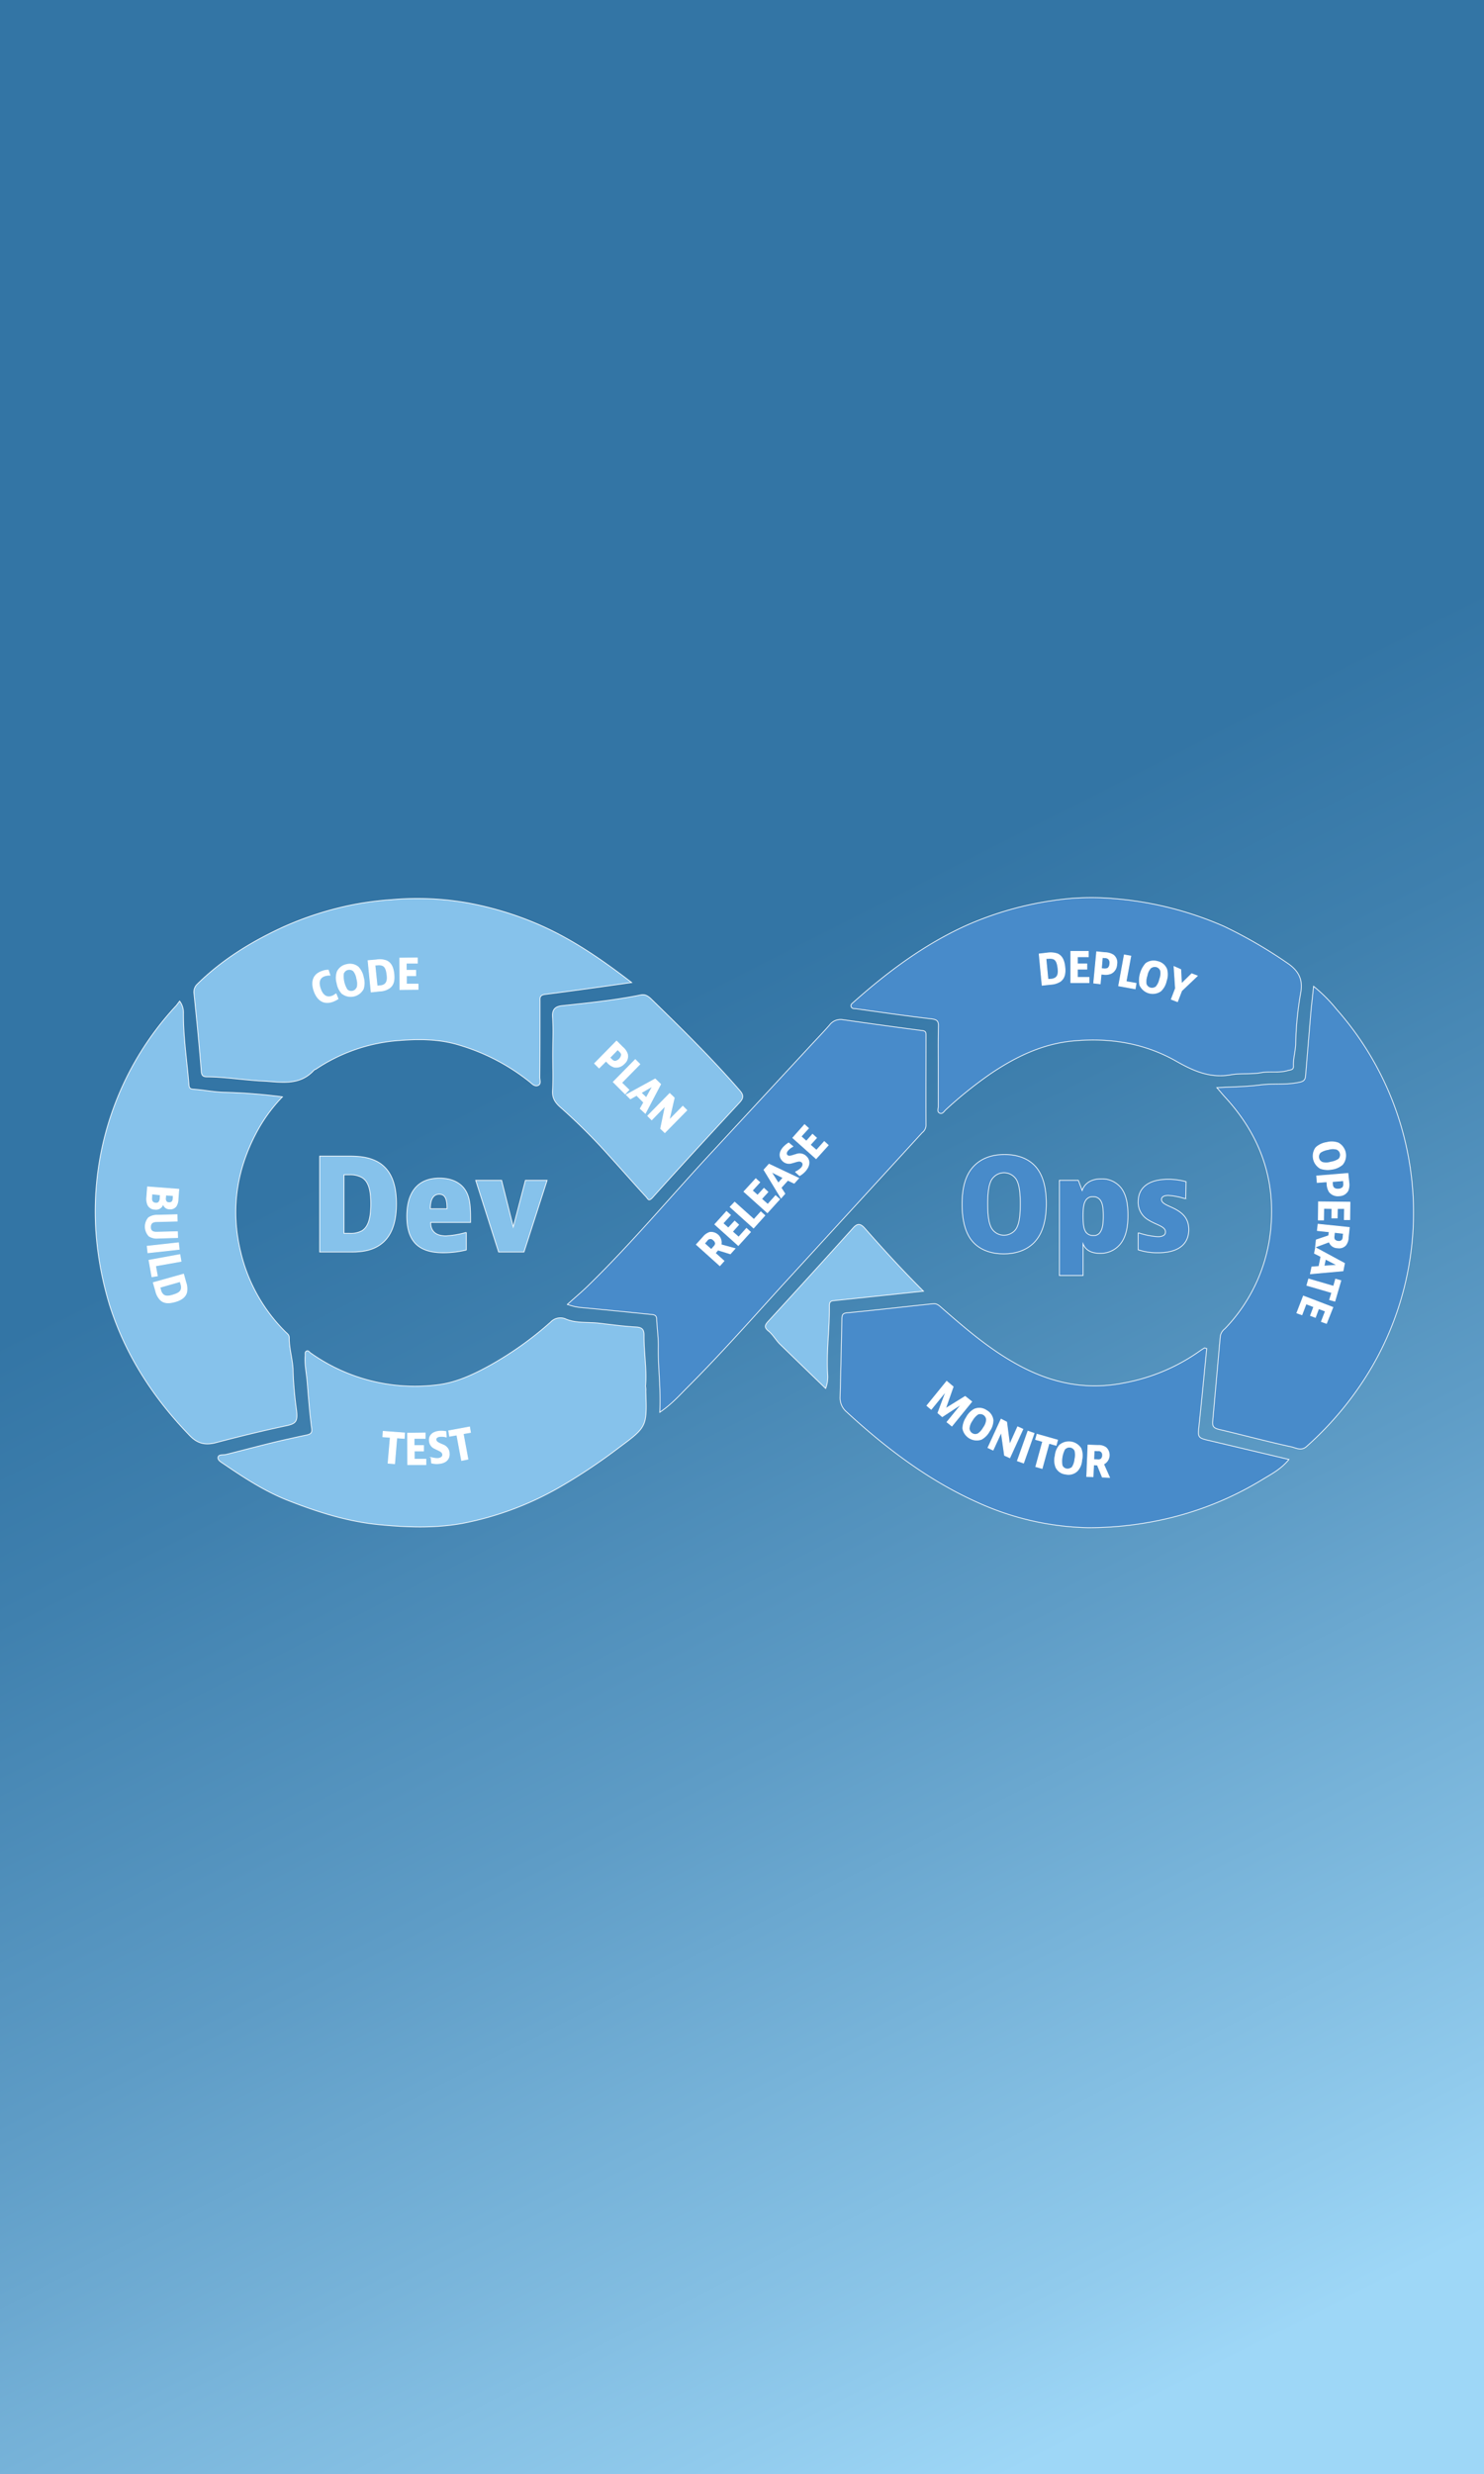 <svg id="Layer_1" data-name="Layer 1" xmlns="http://www.w3.org/2000/svg" xmlns:xlink="http://www.w3.org/1999/xlink" viewBox="0 0 500 833"><rect x="0" y="0" width="500" height="833" fill="#333333" stroke="none"/><defs><style>.cls-1{fill:url(#linear-gradient);}.cls-2{fill:#488bca;}.cls-2,.cls-3,.cls-4{stroke:#fff;stroke-miterlimit:10;stroke-width:0.25px;}.cls-3{fill:#86c2eb;}.cls-4{fill:#fff;}</style><linearGradient id="linear-gradient" x1="436.71" y1="784.22" x2="210.34" y2="338.4" gradientUnits="userSpaceOnUse"><stop offset="0" stop-color="#9ed7f7"/><stop offset="0.1" stop-color="#90caec"/><stop offset="0.51" stop-color="#5e9cc6"/><stop offset="0.82" stop-color="#3f80ae"/><stop offset="0.99" stop-color="#3375a5"/></linearGradient></defs><rect class="cls-1" width="500" height="833"/><path class="cls-2" d="M404,479.79c.92-8.58,1.72-17.16,2.58-25.74-.56-.13-.68-.25-.74-.19a15.07,15.07,0,0,0-1.29.8,63.92,63.92,0,0,1-25.5,10.91c-13.79,2.82-26.17-.18-38-7.11-8.65-5-16.19-11.52-23.72-18.08-.86-.74-1.6-1.53-2.89-1.41-9.68,1-19.37,2.15-29,3.06-1.6.13-1.72.74-1.78,2-.18,8.76-.37,17.46-.61,26.23a6.21,6.21,0,0,0,2.14,5.09c13.31,12.25,27.59,23.1,44.2,30.52a94.48,94.48,0,0,0,37.15,8.51,116.26,116.26,0,0,0,24.76-2.63,109.38,109.38,0,0,0,34.27-13.73c2.94-1.78,6.13-3.43,8.7-6.62l-26.36-6.25C403.47,484.14,403.53,484.14,404,479.79Z" transform="translate(0 0)"/><path class="cls-2" d="M450.36,339.87a51.54,51.54,0,0,0-7.78-7.78c-.31,3.06-.61,5.57-.86,8.09-.61,7.35-1.23,14.77-1.84,22.12-.12,1.23-.55,1.78-2,2.08-4.41,1-8.89.37-13.3.92-4.6.62-9.32.62-14.59.92,1.29,1.47,2.08,2.45,2.94,3.37,11.16,12.2,16.61,26.36,15.33,43a56,56,0,0,1-15.57,34.81,4,4,0,0,0-1.54,2.51c-.86,9.62-1.71,19.18-2.57,28.81-.12,1.65.49,2.14,2.14,2.57,8.16,1.9,16.25,4.11,24.46,5.88,1.53.37,3.31,1.47,5.09-.18a110.59,110.59,0,0,0,22.44-27.58A103.29,103.29,0,0,0,450.36,339.87Z" transform="translate(0 0)"/><path class="cls-2" d="M288.6,339.68c8.39,1.17,16.85,2.4,25.25,3.38,1.9.24,2.39.73,2.33,2.57-.12,4.47-.06,8.95-.06,13.48V372.6c0,.73-.49,1.77.49,2.2s1.47-.61,2-1.1a138.78,138.78,0,0,1,15.2-12.2c8.46-5.7,17.47-10.05,27.71-11,12.2-1.16,24,.68,34.76,6.8,5.82,3.31,11.52,5.83,18.32,4.6,3.44-.61,6.93-.12,10.3-.73,3.07-.56,6.13.18,9.08-.74.85-.25,1.9-.12,1.83-1.53-.12-2.45.62-4.78.74-7.23a111.09,111.09,0,0,1,1.72-17.53c.85-4.66-1.05-7.6-4.79-10.05a155.78,155.78,0,0,0-21.08-12.2,115.06,115.06,0,0,0-36.9-9.31,84.63,84.63,0,0,0-20.11.55,110.73,110.73,0,0,0-30.22,8.64c-13.91,6.37-26,15.38-37.39,25.49-.49.49-1.35.92-1,1.72S287.92,339.56,288.6,339.68Z" transform="translate(0 0)"/><path class="cls-2" d="M310.72,381.36A3.23,3.23,0,0,0,312,379c-.06-10.11,0-20.22,0-30.34,0-.85.06-1.47-1.16-1.65-9-1.17-17.84-2.39-26.79-3.68a4.65,4.65,0,0,0-4.54,1.78c-2.14,2.45-4.41,4.78-6.62,7.17l-32.55,35.12c-14,15-27.15,30.82-41.86,45.17-2.21,2.2-4.66,4.23-7.3,6.62a17.62,17.62,0,0,0,5,1.1c7.84.73,15.75,1.53,23.6,2.33,1,.12,1.41.49,1.47,1.47.12,3.12.61,6.25.55,9.38-.12,7.1.92,14.21.49,22.06,4-2.7,6.68-5.76,9.56-8.64,11-11,21.34-22.68,31.82-34.2Q287.09,407.16,310.72,381.36Z" transform="translate(0 0)"/><path class="cls-3" d="M99.92,474.88a122.79,122.79,0,0,1-1.17-13.3c-.06-3.79-1.34-7.35-1.28-11.15,0-1-.68-1.41-1.29-2a56.07,56.07,0,0,1-15-26.54c-3.55-14.22-1.59-27.7,5.21-40.51a52.94,52.94,0,0,1,8.77-12.07,188.27,188.27,0,0,0-19.49-1.53c-3.5-.07-7-.8-10.55-1.05-1.28-.06-1.41-.67-1.47-1.71-.67-8-1.9-15.88-1.84-23.9a6.44,6.44,0,0,0-1.28-4.05c-.49.61-.8,1.1-1.17,1.53a101.75,101.75,0,0,0-27.09,75.51,111.21,111.21,0,0,0,4.78,25.74c5.39,16.73,14.77,31.07,27,43.64,2.7,2.75,5.4,3.18,8.95,2.2,7.54-2,15.2-3.86,22.87-5.51C99.74,479.42,100.35,478.75,99.92,474.88Z" transform="translate(0 0)"/><path class="cls-3" d="M217.49,466.73c.55-5.21-.55-11.15-.49-17.16,0-2-.74-2.63-2.64-2.76-4.35-.24-8.64-.85-13-1.34-3.68-.37-7.48.12-11-1.47a4.49,4.49,0,0,0-4.79,1.1,114.06,114.06,0,0,1-20.65,14.71c-5.58,3.06-11.47,5.82-17.78,6.49a60.66,60.66,0,0,1-42.6-10.84c-.37-.31-.68-.86-1.29-.55s-.37,1-.43,1.59c-.24,2.94.43,5.82.67,8.76.43,5.15.8,10.3,1.48,15.39.24,1.59,0,2.14-1.6,2.51-2.14.43-4.29.92-6.5,1.41-6.92,1.53-13.79,3.43-20.71,5.15-1,.24-2.46-.13-2.7.92s1.22,1.77,2,2.32c6.93,4.72,13.92,9.26,21.76,12.32,9.87,3.86,19.86,7.05,30.59,8.09,9.38.92,18.76,1.23,27.95-.43a105.84,105.84,0,0,0,33.41-12.56,187.76,187.76,0,0,0,19.43-13c9.44-7,9.38-7.05,9-18.94A5.69,5.69,0,0,0,217.49,466.73Z" transform="translate(0 0)"/><path class="cls-3" d="M67.8,360.58c.12,1.66.61,2,2.14,2,6.2.07,12.33,1.11,18.46,1.41,6.31.31,12.5,1.78,17.47-3.73.12-.13.36-.13.55-.25a57.92,57.92,0,0,1,26.85-9.56c7-.61,14.16-.74,21.14,1.35a69.81,69.81,0,0,1,24.22,12.62c.73.62,1.59,1.54,2.69,1.05s.56-1.78.56-2.7c.06-8.46.06-16.92.06-25.44,0-1.22-.25-2.26,1.71-2.51,9.57-1.22,19.13-2.57,29.18-4C202.66,323,192.54,316,181,311.06a109.93,109.93,0,0,0-22.74-6.92A97,97,0,0,0,132,302.91a106.57,106.57,0,0,0-13.18,1.72,109.67,109.67,0,0,0-23.54,7.54c-10.6,4.9-20.41,10.91-28.81,19.18a3.69,3.69,0,0,0-1.1,3.31C66.27,343.3,67.13,351.94,67.8,360.58Z" transform="translate(0 0)"/><path class="cls-3" d="M186.17,342.32c.3,4.29.06,8.58.06,12.87,0,4,.18,8-.06,11.95-.19,2.7,1,4.29,2.88,5.89a195.53,195.53,0,0,1,16,15.93c4.29,4.72,8.46,9.5,12.75,14.16.49.55.73,1.53,2,.18,9.74-10.85,19.61-21.51,29.48-32.17,1.35-1.48,1.23-2.52,0-3.93-9.31-10.72-19.37-20.65-29.54-30.52-1-1-2.15-2-3.68-1.71-8.71,1.77-17.53,2.69-26.3,3.61C187.39,338.77,186,339.56,186.17,342.32Z" transform="translate(0 0)"/><path class="cls-3" d="M291.42,413.6c-1.66-1.9-2.7-1.66-4.17.06Q273.09,429.38,258.74,445c-1.1,1.22-1.28,2,.19,3.18s2.45,3,3.8,4.36c5.15,5,10.36,10.05,15.45,14.95a10.88,10.88,0,0,0,.67-5c-.43-7.53.67-15,.61-22.55,0-1-.06-1.9,1.47-2,9.81-1,19.68-2.09,30.22-3.19C304,427.63,297.67,420.71,291.42,413.6Z" transform="translate(0 0)"/><path class="cls-3" d="M117.14,389.27c2.76,0,6.93,0,10.49,2.14,3.37,2.08,5.94,6,5.94,13.91,0,7.54-2.33,11.83-5.94,14.1s-7.79,2.14-10.49,2.14H107.7V389.27Zm-1.34,26h1.9a8,8,0,0,0,4.23-.86c2.2-1.34,3-4.41,3-9.07s-.8-7.66-3.13-8.94a8.35,8.35,0,0,0-4-.86h-1.9v19.73Z" transform="translate(0 0)"/><path class="cls-3" d="M157.05,420.89a32.49,32.49,0,0,1-7.66.92c-4.54,0-7.36-1.1-9.26-2.94-2.21-2.21-3.06-5.39-3.06-9.38,0-7.54,3.25-12.81,11-12.81,4.11,0,7.05,1.53,8.64,3.92,1.84,2.76,1.84,6.26,1.84,11H145.1c0,2.88,1.65,4.53,5.15,4.53a29.91,29.91,0,0,0,6.55-1.1h.31v5.82ZM150.61,407c0-3.06-.49-4.9-2.63-4.9s-3,2-3,4.9Z" transform="translate(0 0)"/><path class="cls-3" d="M169,397.42l3.93,15.69,4.1-15.69h7.3l-7.79,24.14H168l-7.72-24.14Z" transform="translate(0 0)"/><path class="cls-2" d="M348.91,417.83c-2.33,2.75-6.06,4.35-10.72,4.35-4.42,0-8.22-1.41-10.67-4.35s-3.37-7.48-3.37-12.38c0-5.4,1.1-9.56,3.56-12.38s6.06-4.35,10.78-4.35c4.42,0,8.22,1.4,10.67,4.35,2.63,3.18,3.37,7.78,3.37,12.19C352.53,410.66,351.37,415,348.91,417.83Zm-6.43-4.29c.92-1.66,1.28-4.17,1.28-8.15s-.36-6.5-1.28-8.16a4.9,4.9,0,0,0-6.74-1.65,5.34,5.34,0,0,0-1.66,1.65c-.92,1.66-1.29,4.11-1.29,8.16s.37,6.49,1.29,8.15a4.89,4.89,0,0,0,6.74,1.65A4.31,4.31,0,0,0,342.48,413.54Z" transform="translate(0 0)"/><path class="cls-2" d="M356.94,429.47V397.42h6.38l1.29,3.43c.92-2.76,3.49-3.92,6.37-3.92a8.16,8.16,0,0,1,6.81,3.12c1.59,2.09,2.26,5.15,2.26,9.13,0,3.8-.61,7.3-2.63,9.75a8.5,8.5,0,0,1-6.87,3.06c-2.76,0-4.78-1-5.64-3.18v10.66ZM370.8,414.7c.67-1.1.92-2.57.92-5.21s-.19-4.17-.92-5.27a2.81,2.81,0,0,0-2.52-1.29,2.68,2.68,0,0,0-2.51,1.29c-.67,1.1-.86,2.57-.86,5.21s.19,4.17.86,5.27a2.81,2.81,0,0,0,2.51,1.29A2.48,2.48,0,0,0,370.8,414.7Z" transform="translate(0 0)"/><path class="cls-2" d="M399.49,403.55h-.37a23.85,23.85,0,0,0-5.46-1.05c-1.65,0-2.33.62-2.33,1.35,0,1.6,2.88,2.21,5.09,3.5s4.11,3.06,4.11,6.68c0,4.59-3.13,7.78-10.36,7.78a20.64,20.64,0,0,1-6.68-1v-5.64h.36a25,25,0,0,0,6.26,1.23c1.77,0,2.57-.62,2.57-1.6,0-1.9-3.06-2.33-5.7-4a6.81,6.81,0,0,1-3.49-6.19c0-4.84,3.67-7.54,10.05-7.54a22.38,22.38,0,0,1,6.07.8Z" transform="translate(0 0)"/><path class="cls-4" d="M209.83,352.62a5.18,5.18,0,0,1,1.59,2.33,3.21,3.21,0,0,1-1.1,3.18A3.65,3.65,0,0,1,207,359.3a5,5,0,0,1-2.33-1.54l-.49-.49-2.33,2.33-1.53-1.53,7.41-7.54Zm-4.35,3.49.55.55a1.92,1.92,0,0,0,1.16.68,2.61,2.61,0,0,0,2.21-2.27,2,2,0,0,0-.74-1.11l-.55-.55Z" transform="translate(0 0)"/><path class="cls-4" d="M215.59,358.32l-6.13,6.25,2.45,2.39-1.29,1.35-4-4,7.42-7.54Z" transform="translate(0 0)"/><path class="cls-4" d="M215.71,373.27l1.17-2.08-2.39-2.39L212.4,370,211,368.61l9.75-5.33,1.84,1.78-5.15,9.8Zm.31-5.33,1.72,1.65,2.14-3.86Z" transform="translate(0 0)"/><path class="cls-4" d="M227.18,369.65l-1.72,7.48,4.6-4.66,1.35,1.35L224,381.36,222.58,380l1.59-7.66-4.6,4.72-1.34-1.35,7.41-7.54Z" transform="translate(0 0)"/><path class="cls-4" d="M241,421.93l2.94,2.64-1.41,1.59-7.91-7.11,2.27-2.51a4.69,4.69,0,0,1,2.21-1.59A3.44,3.44,0,0,1,243,418a3.38,3.38,0,0,1-.06,1.1l4.72,1.29-1.59,1.78-4.17-1.29Zm-1.35-1.22.8-.92a2.05,2.05,0,0,0,.61-1,1.51,1.51,0,0,0-.67-1.23,1.31,1.31,0,0,0-2.15.12l-.86,1Z" transform="translate(0 0)"/><path class="cls-4" d="M244.77,407.9l1.35,1.22-2.52,2.76,1.78,1.59,2.15-2.32,1.34,1.22-2.08,2.33,2.08,1.84,2.64-2.94,1.35,1.22-4.11,4.54-7.91-7.11Z" transform="translate(0 0)"/><path class="cls-4" d="M247.53,404.77l6.49,5.82,2.33-2.57,1.35,1.23-3.8,4.23L246,406.37Z" transform="translate(0 0)"/><path class="cls-4" d="M254.64,396.87l1.35,1.22-2.52,2.76,1.78,1.59,2.15-2.33,1.34,1.23-2.14,2.33,2.08,1.84,2.64-2.94,1.35,1.22-4.11,4.54-7.91-7.11Z" transform="translate(0 0)"/><path class="cls-4" d="M267.57,398.4l-2.14-1-2.27,2.51,1.28,2-1.28,1.47-5.76-9.5,1.71-1.9,10,4.72Zm-5.33-.06,1.59-1.78-4-2Z" transform="translate(0 0)"/><path class="cls-4" d="M267.14,386l-.06.06a5.35,5.35,0,0,0-1.59,1.22c-.68.74-.62,1.35-.25,1.72.68.61,1.78,0,3-.31a3.12,3.12,0,0,1,3.31.62c1.53,1.41,1.28,3.25-.25,5a7.7,7.7,0,0,1-1.9,1.53l-1.35-1.22.06-.06a7.62,7.62,0,0,0,1.84-1.29c.68-.74.74-1.53.19-2-.8-.68-2,0-3.31.3a3,3,0,0,1-3-.61c-1.35-1.22-1.41-2.94.12-4.66a8.54,8.54,0,0,1,1.78-1.47Z" transform="translate(0 0)"/><path class="cls-4" d="M271.07,378.66l1.34,1.23-2.51,2.76,1.78,1.59,2.08-2.33,1.35,1.23L273,385.47l2.08,1.83,2.64-2.94,1.34,1.23-4.1,4.53-7.85-7Z" transform="translate(0 0)"/><path class="cls-4" d="M113.9,336.31a8.55,8.55,0,0,1-1.84.92c-3.37,1.17-5.34-.92-6.26-3.61s-.61-5.52,2.82-6.62a5.82,5.82,0,0,1,2-.37l.55,1.72h-.12a5.26,5.26,0,0,0-1.66.24c-1.84.61-2.14,2.21-1.47,4.23s1.9,3.25,3.8,2.64a4.1,4.1,0,0,0,1.41-.8h.12Z" transform="translate(0 0)"/><path class="cls-4" d="M122.42,332.94A4.79,4.79,0,0,1,116,335c-.24-.13-.49-.31-.73-.43a6.69,6.69,0,0,1-1.72-3.5,6.35,6.35,0,0,1,.06-3.86,4.38,4.38,0,0,1,3.19-2.45,4.33,4.33,0,0,1,3.92.86,6.94,6.94,0,0,1,1.72,3.49A6.61,6.61,0,0,1,122.42,332.94Zm-2.09-.49a5.77,5.77,0,0,0-.12-2.88,5.36,5.36,0,0,0-1.1-2.63,2.14,2.14,0,0,0-3,.18c-.12.18-.24.37-.37.55a8.52,8.52,0,0,0,1.23,5.58,2.06,2.06,0,0,0,2.94-.18C120.09,332.82,120.21,332.64,120.33,332.45Z" transform="translate(0 0)"/><path class="cls-4" d="M126.83,323.2a6.46,6.46,0,0,1,3.43.31c1.17.55,2.15,1.65,2.45,4.35s-.36,4-1.53,4.84a6.13,6.13,0,0,1-3.25,1l-2.88.31L124,323.44Zm.24,8.82.92-.12a2.85,2.85,0,0,0,1.6-.49c.79-.61,1-1.59.79-3.25s-.55-2.63-1.47-3.06a3.75,3.75,0,0,0-1.65-.19l-.92.07Z" transform="translate(0 0)"/><path class="cls-4" d="M140.62,322.52v1.78h-3.74v2.39h3.19v1.84h-3.13v2.82h3.93v1.78l-6.13.06-.06-10.6Z" transform="translate(0 0)"/><path class="cls-4" d="M60,403.67a4.63,4.63,0,0,1-.61,2.39,2.42,2.42,0,0,1-2.27,1,2.1,2.1,0,0,1-2.14-1.9,2.43,2.43,0,0,1-2.82,2,2.63,2.63,0,0,1-2.39-1.53,5.3,5.3,0,0,1-.31-2.76l.24-3.25,10.55.8ZM51.19,402l-.06,1.23a2.42,2.42,0,0,0,.12,1.16,1.3,1.3,0,0,0,1.16.68,1.12,1.12,0,0,0,1.23-.49,2.58,2.58,0,0,0,.31-1.11l.06-1.16Zm4.66.37-.07,1a1.75,1.75,0,0,0,.13,1,1,1,0,0,0,1,.55,1.22,1.22,0,0,0,1.16-.43,2.39,2.39,0,0,0,.25-.92l.06-1Z" transform="translate(0 0)"/><path class="cls-4" d="M59.71,411.15l-7,.18c-1.16.06-2,.43-2,1.84s.92,1.71,2.08,1.71l7-.18.06,2-6.62.19a4.77,4.77,0,0,1-3-.68,4.61,4.61,0,0,1-.19-6.19,4.94,4.94,0,0,1,3-.86l6.62-.18Z" transform="translate(0 0)"/><path class="cls-4" d="M60.38,420.65l-10.54,1.16-.25-2.21,10.55-1.16Z" transform="translate(0 0)"/><path class="cls-4" d="M61,424.69l-8.59,1.53.62,3.37-1.84.31-1-5.58,10.42-1.9Z" transform="translate(0 0)"/><path class="cls-4" d="M62.59,431.68a6.56,6.56,0,0,1,.31,3.43c-.31,1.23-1.29,2.45-3.93,3.19s-4,.3-5-.68a6.44,6.44,0,0,1-1.54-3l-.79-2.76L61.85,429Zm-8.71,1.77.25.86a3,3,0,0,0,.8,1.53c.73.68,1.77.68,3.37.19s2.51-1,2.76-2a3,3,0,0,0-.13-1.66l-.24-.86Z" transform="translate(0 0)"/><path class="cls-4" d="M321.15,466.92l-2.58,7.35,6.62-4.1,2.21,1.77-6.68,8.21-1.66-1.34,5-6.13L317.47,477,316,475.74l2.76-7.35-5,6.13-1.47-1.23,6.68-8.21Z" transform="translate(0 0)"/><path class="cls-4" d="M330.65,484.63a4.79,4.79,0,0,1-6.07-2.94,3.87,3.87,0,0,1-.19-.8,7.19,7.19,0,0,1,1.23-3.68,6.45,6.45,0,0,1,2.7-2.75,4.17,4.17,0,0,1,4,.42,4.29,4.29,0,0,1,2.27,3.31,6.39,6.39,0,0,1-1.23,3.68A6.79,6.79,0,0,1,330.65,484.63Zm-1.17-1.84a6.2,6.2,0,0,0,1.9-2.14,5,5,0,0,0,1-2.64,2.12,2.12,0,0,0-2.26-2,1.44,1.44,0,0,0-.68.18,6.27,6.27,0,0,0-1.9,2.15,5.06,5.06,0,0,0-1,2.63,2.11,2.11,0,0,0,2.27,2C329,482.91,329.24,482.85,329.48,482.79Z" transform="translate(0 0)"/><path class="cls-4" d="M339.17,478.81l1,7.6,2.7-6,1.77.8-4.41,9.62-1.78-.8-1.1-7.78-2.76,6-1.72-.8,4.42-9.62Z" transform="translate(0 0)"/><path class="cls-4" d="M348.42,482.61l-3.55,10-2.09-.74,3.56-10Z" transform="translate(0 0)"/><path class="cls-4" d="M356.33,484.87l-.49,1.78-2.39-.67-2.33,8.46-2.14-.62,2.32-8.46-2.39-.67.49-1.78Z" transform="translate(0 0)"/><path class="cls-4" d="M363,495.23a4.24,4.24,0,0,1-3.92,1.11,4.1,4.1,0,0,1-3.31-2.27,6.26,6.26,0,0,1-.25-3.92,6.4,6.4,0,0,1,1.48-3.56,4.82,4.82,0,0,1,6.74.49,2.63,2.63,0,0,1,.49.68,6.36,6.36,0,0,1,.24,3.86A5.77,5.77,0,0,1,363,495.23ZM361.24,494a5.65,5.65,0,0,0,.91-2.7,6.1,6.1,0,0,0,0-2.88,2.06,2.06,0,0,0-2.82-.92l-.55.37a8.72,8.72,0,0,0-.92,5.57,2,2,0,0,0,2.82.92A.92.92,0,0,0,361.24,494Z" transform="translate(0 0)"/><path class="cls-4" d="M368.47,493.21l-.19,4-2.14-.06.43-10.6,3.43.12a4.16,4.16,0,0,1,2.64.74,3.42,3.42,0,0,1-.8,5.57l2,4.48-2.45-.12-1.65-4.05Zm.06-1.78,1.23.06a1.92,1.92,0,0,0,1.16-.18,1.67,1.67,0,0,0,.55-1.29,1.5,1.5,0,0,0-.43-1.22,1.37,1.37,0,0,0-1.1-.31l-1.29-.06Z" transform="translate(0 0)"/><path class="cls-4" d="M136.33,482.48l-.12,1.84-2.52-.18-.73,8.7-2.21-.18.74-8.7-2.51-.19.12-1.84Z" transform="translate(0 0)"/><path class="cls-4" d="M143.26,482.48v1.84h-3.74v2.39h3.19v1.84h-3.13v2.76h3.92v1.84h-6.13l-.06-10.6Z" transform="translate(0 0)"/><path class="cls-4" d="M150.37,483.83h-.12a5.84,5.84,0,0,0-2-.18c-1,.12-1.41.55-1.35,1.1.07.92,1.29,1.23,2.46,1.78a3.12,3.12,0,0,1,2,2.76c.18,2.08-1.23,3.31-3.49,3.49a6.83,6.83,0,0,1-2.46-.18l-.18-1.84h.12a7.16,7.16,0,0,0,2.27.3c1-.12,1.59-.61,1.53-1.34-.12-1.05-1.47-1.35-2.63-2a2.94,2.94,0,0,1-1.84-2.51c-.19-1.84,1-3.06,3.25-3.31a7.63,7.63,0,0,1,2.33.12Z" transform="translate(0 0)"/><path class="cls-4" d="M158.21,480.46l.31,1.84-2.45.43,1.59,8.58-2.14.43-1.6-8.58-2.45.43-.3-1.84Z" transform="translate(0 0)"/><path class="cls-4" d="M352.9,320.87a7.25,7.25,0,0,1,3.43.31c1.17.55,2.15,1.65,2.45,4.41s-.43,4-1.53,4.84a6.71,6.71,0,0,1-3.25,1l-2.88.31-1-10.54Zm.18,8.89.92-.06a3.25,3.25,0,0,0,1.66-.5c.79-.61,1-1.59.79-3.24s-.55-2.64-1.47-3.07a3.89,3.89,0,0,0-1.65-.18l-.92.06Z" transform="translate(0 0)"/><path class="cls-4" d="M366.69,320.32v1.84H363v2.39h3.19v1.77H363v2.76h3.92v1.78h-6.13V320.32Z" transform="translate(0 0)"/><path class="cls-4" d="M372.33,320.75a5.54,5.54,0,0,1,2.76.79,3.17,3.17,0,0,1,1.16,3.19,3.49,3.49,0,0,1-1.84,3,4.71,4.71,0,0,1-2.75.31L371,328l-.31,3.25-2.2-.25,1-10.54Zm-1.23,5.39.8.06a2.64,2.64,0,0,0,1.35-.18,2,2,0,0,0,.67-1.47,1.86,1.86,0,0,0-.43-1.66,1.93,1.93,0,0,0-1.28-.43l-.8-.06Z" transform="translate(0 0)"/><path class="cls-4" d="M381,321.91l-1.59,8.58,3.37.61-.3,1.84-5.58-1,1.9-10.42Z" transform="translate(0 0)"/><path class="cls-4" d="M391.09,333.68a4.74,4.74,0,0,1-6.62-1.23,4,4,0,0,1-.43-.73,8.66,8.66,0,0,1,2-7.3,4.43,4.43,0,0,1,4-.67,4.24,4.24,0,0,1,3.06,2.57,6.38,6.38,0,0,1-.12,3.87A6.48,6.48,0,0,1,391.09,333.68Zm-1.6-1.41a5.53,5.53,0,0,0,1.23-2.57,5.21,5.21,0,0,0,.31-2.89,2.07,2.07,0,0,0-2.7-1.22,2.51,2.51,0,0,0-.61.31,4.91,4.91,0,0,0-1.23,2.57,5.86,5.86,0,0,0-.31,2.88,2.08,2.08,0,0,0,2.7,1.23A2.06,2.06,0,0,0,389.49,332.27Z" transform="translate(0 0)"/><path class="cls-4" d="M397.83,326.45l.25,4.78,3.43-3.37,1.9.73-5.27,5-1.41,3.67-2.09-.79,1.41-3.68-.49-7.35Z" transform="translate(0 0)"/><path class="cls-4" d="M444.91,393.43a4.8,4.8,0,0,1-1.9-6.49,2.57,2.57,0,0,1,.49-.68,7,7,0,0,1,3.55-1.59,6.35,6.35,0,0,1,3.86.18,4.81,4.81,0,0,1,1.41,7.24,6.83,6.83,0,0,1-3.55,1.59A7.62,7.62,0,0,1,444.91,393.43Zm.55-2.08a5,5,0,0,0,2.88-.06,6.73,6.73,0,0,0,2.7-1,2.06,2.06,0,0,0-.06-2.94,2.58,2.58,0,0,0-.56-.37,5,5,0,0,0-2.88.06,6.67,6.67,0,0,0-2.69,1,2.1,2.1,0,0,0,.06,2.94Z" transform="translate(0 0)"/><path class="cls-4" d="M454.47,398.09a5.46,5.46,0,0,1-.31,2.82,3.4,3.4,0,0,1-2.94,1.72,3.65,3.65,0,0,1-3.31-1.29,5.17,5.17,0,0,1-.8-2.7l-.06-.73-3.25.24-.18-2.2,10.54-.86Zm-5.58-.24.06.79a2,2,0,0,0,.43,1.29,2.12,2.12,0,0,0,1.6.43,2,2,0,0,0,1.53-.68,2.51,2.51,0,0,0,.18-1.34l-.06-.8Z" transform="translate(0 0)"/><path class="cls-4" d="M454.78,410.66h-1.84l.06-3.74h-2.39l-.06,3.18h-1.84l.06-3.18-2.76-.06-.06,3.92h-1.78l.06-6.13,10.61.12Z" transform="translate(0 0)"/><path class="cls-4" d="M447.85,414.76l-4-.43.24-2.14,10.54,1.1-.36,3.37a4.37,4.37,0,0,1-.86,2.58,3,3,0,0,1-2.76.91,3,3,0,0,1-2.82-2l-4.6,1.72.25-2.39,4.17-1.41Zm1.78.19-.13,1.22a1.91,1.91,0,0,0,.13,1.17,1.7,1.7,0,0,0,1.22.61,1.48,1.48,0,0,0,1.29-.37,1.64,1.64,0,0,0,.37-1l.12-1.29Z" transform="translate(0 0)"/><path class="cls-4" d="M442,426.59l2.39-.18.67-3.31L442.88,422l.37-1.9,9.75,5.27-.49,2.52-11,1Zm4.59-2.64-.49,2.33,4.42-.3Z" transform="translate(0 0)"/><path class="cls-4" d="M449.75,438.11l-1.78-.49.74-2.39-8.4-2.45.61-2.15,8.4,2.46.68-2.39,1.77.49Z" transform="translate(0 0)"/><path class="cls-4" d="M446.93,445.59l-1.72-.61,1.35-3.5-2.27-.86-1.1,2.95-1.65-.62,1.1-2.94-2.58-1-1.4,3.68-1.72-.61,2.21-5.7,9.93,3.8Z" transform="translate(0 0)"/></svg>
